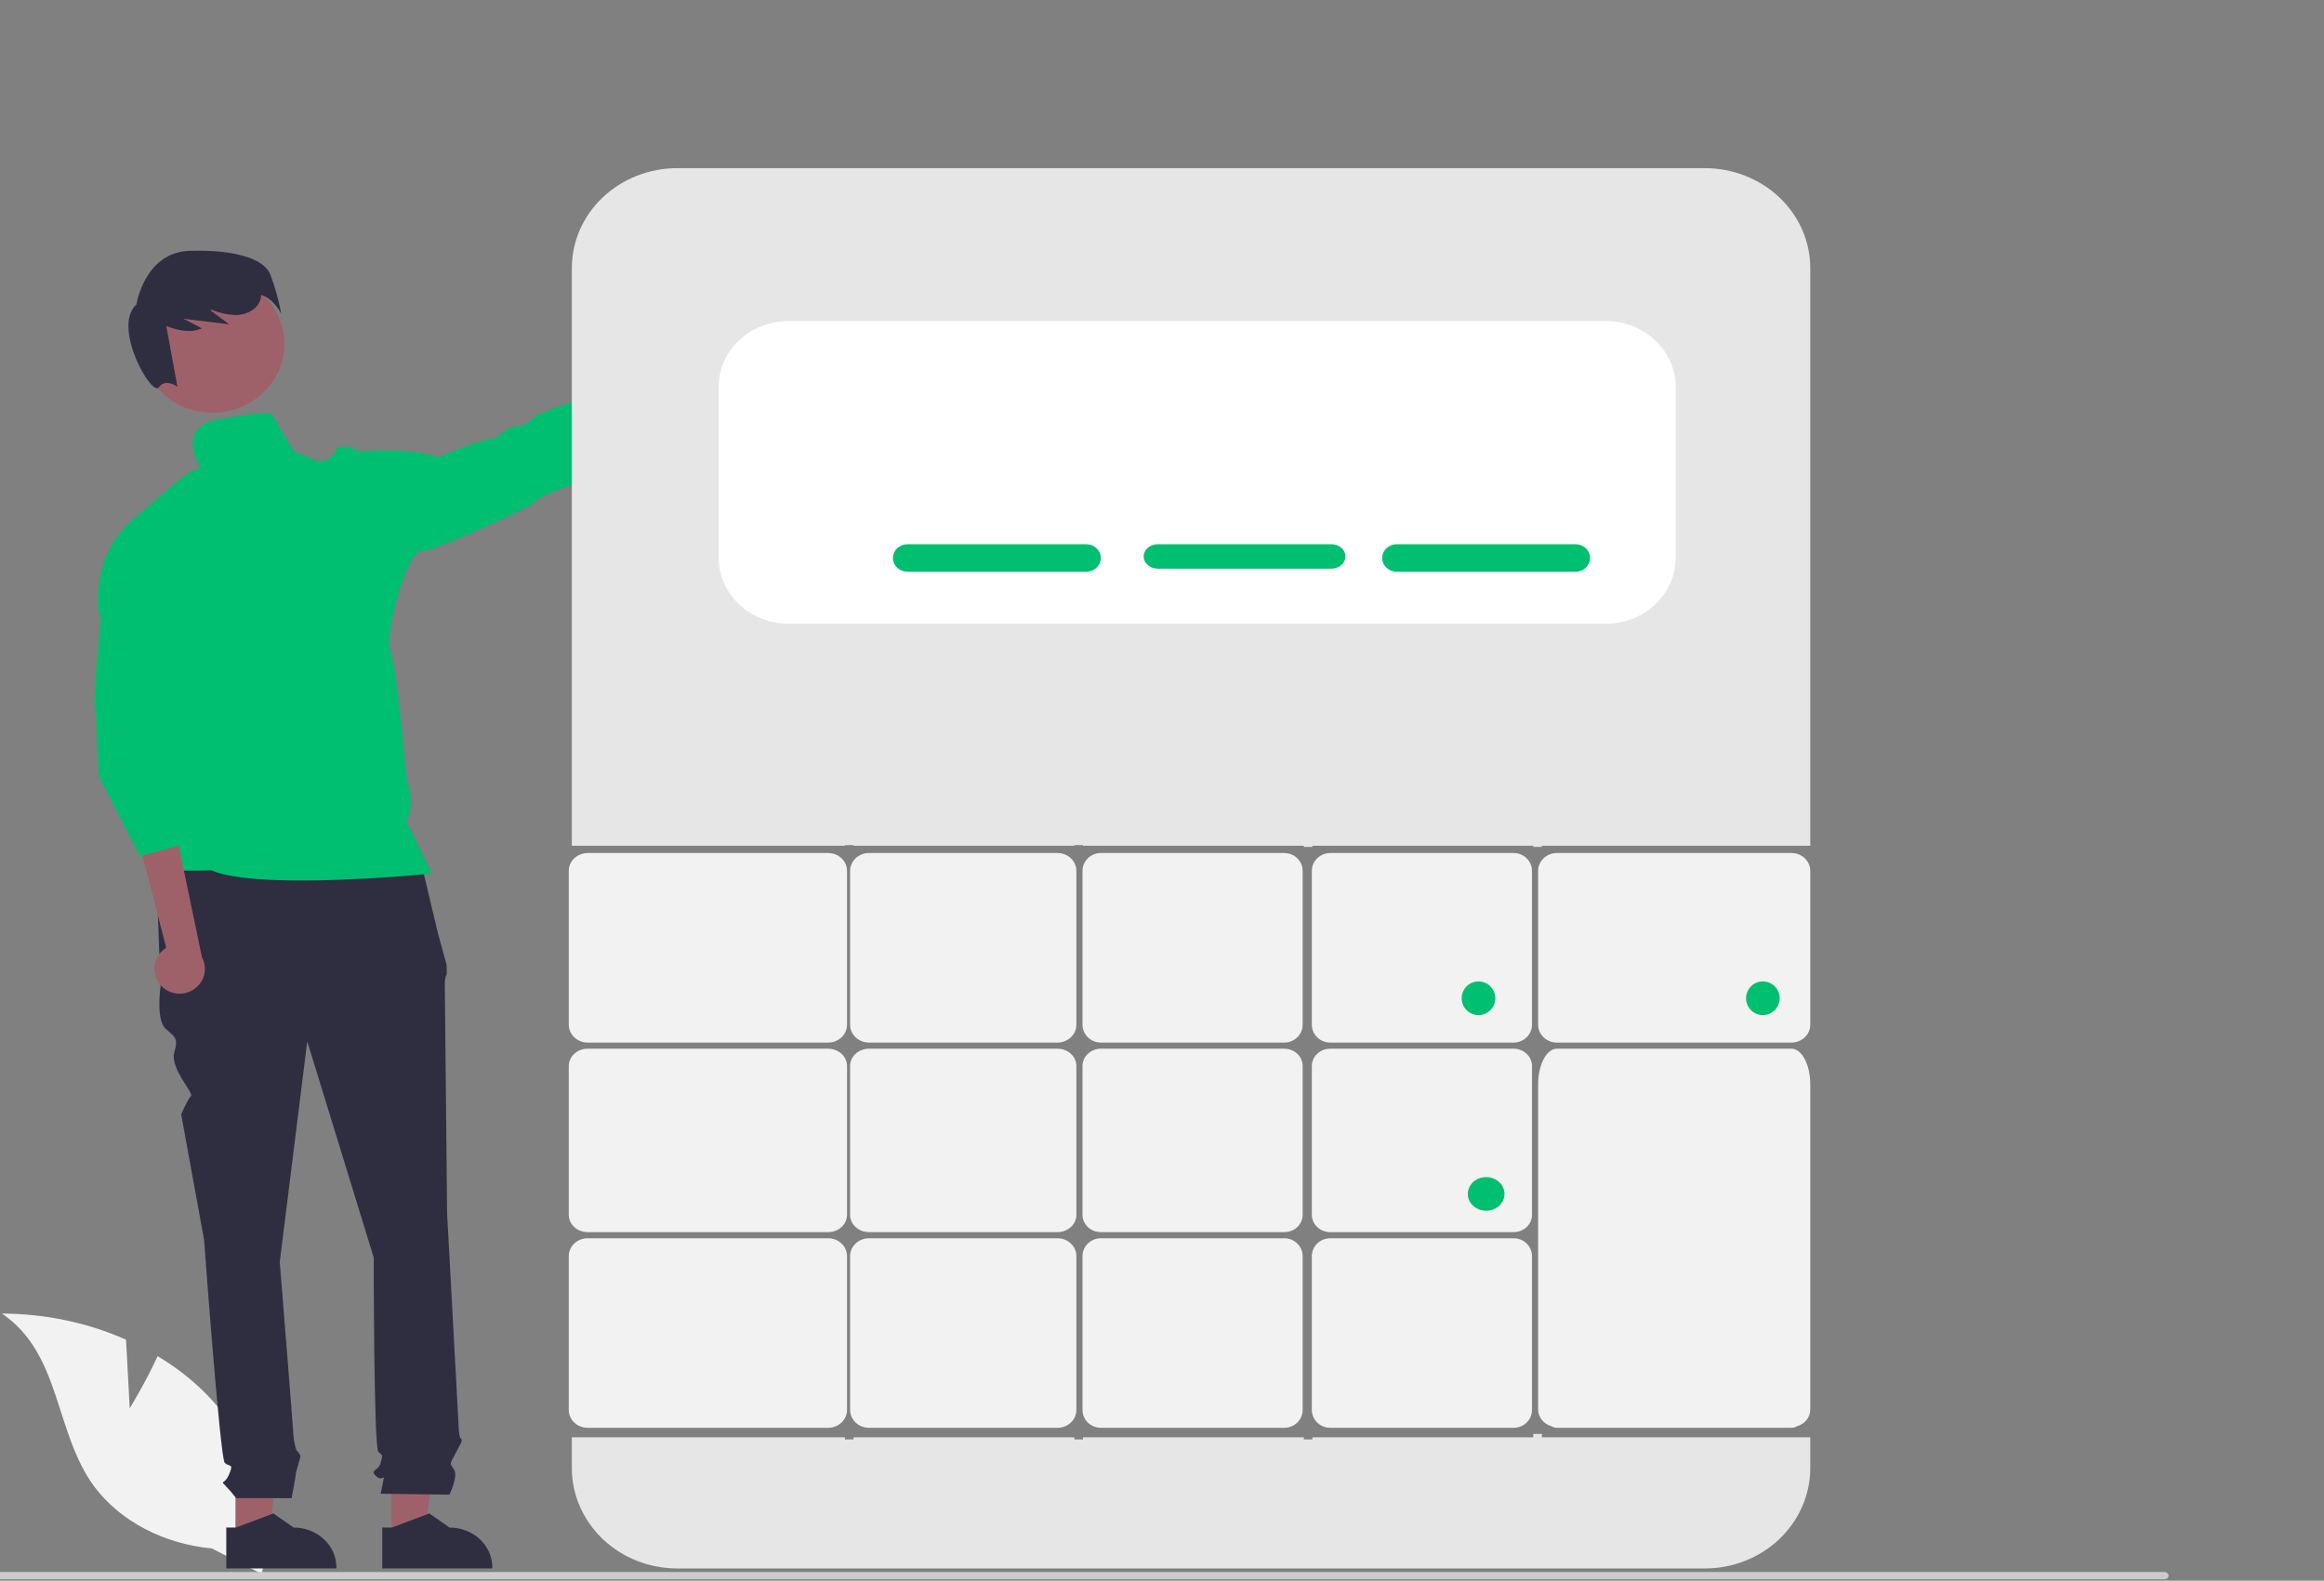 <svg width="760" height="517" viewBox="0 0 760 517" fill="none" xmlns="http://www.w3.org/2000/svg">
<rect x="0" y="0" width="760" height="517" fill="#808080" stroke="none"/>
<g clip-path="url(#clip0_62_2)">
<path d="M42.42 460.617L41.222 438.183C28.734 432.624 14.806 429.687 0.646 429.628C20.134 442.899 17.698 468.479 30.911 486.325C35.083 491.865 40.698 496.551 47.34 500.038C53.983 503.524 61.482 505.721 69.282 506.465L85.59 514.781C87.828 504.391 87.335 493.72 84.144 483.503C80.954 473.287 75.142 463.768 67.109 455.603C62.548 451.059 57.319 447.012 51.544 443.557C47.638 452.134 42.42 460.617 42.42 460.617Z" fill="#F2F2F2"/>
<path d="M77.002 503L87.843 502.999L93 462H77L77.002 503Z" fill="#9E616A"/>
<path d="M74 499.616H77.143L89.411 495L95.987 499.615H95.988C99.704 499.616 103.268 500.98 105.896 503.411C108.523 505.843 110 509.14 110 512.578V512.999L74.001 513L74 499.616Z" fill="#2F2E41"/>
<path d="M128.002 503L138.843 502.999L144 462H128L128.002 503Z" fill="#9E616A"/>
<path d="M125 499.616H128.143L140.412 495L146.987 499.615H146.988C150.704 499.616 154.267 500.98 156.895 503.411C159.523 505.843 160.999 509.14 161 512.578V512.999L125.001 513L125 499.616Z" fill="#2F2E41"/>
<path d="M137.217 280L51 282.164L52.499 322.577C52.499 322.577 51 333.402 53.999 336.288C56.998 339.175 58.497 339.175 56.998 344.227C55.498 349.279 63.42 357.529 62.458 358.455C61.496 359.381 59.247 364.433 59.247 364.433L66.744 405.567C66.744 405.567 71.992 477.011 73.491 478.454C74.991 479.897 76.49 478.454 74.991 482.062C73.491 485.671 71.992 484.227 73.491 485.671C74.82 487.048 76.071 488.494 77.24 490H95.366C95.366 490 96.733 482.784 96.733 482.062C96.733 481.34 98.232 477.011 98.232 476.288C98.232 475.567 96.907 474.291 96.907 474.291C96.449 472.824 96.139 471.318 95.983 469.794C95.983 468.351 91.484 412.783 91.484 412.783L100.481 340.619L122.223 411.34C122.223 411.34 122.223 473.402 123.723 474.846C125.222 476.288 125.222 475.567 124.472 478.454C123.723 481.34 120.724 480.619 122.972 482.784C125.222 484.948 125.971 481.34 125.222 484.948L124.472 488.557L146.963 488.866C146.963 488.866 149.962 482.784 148.463 480.619C146.963 478.454 147.053 479.045 148.882 475.502C150.712 471.959 151.462 471.238 150.711 470.515C149.962 469.794 149.962 465.956 149.962 465.956L146.214 396.907C146.214 396.907 145.464 324.021 145.464 321.855C145.407 320.741 145.621 319.63 146.087 318.609V315.67L143.215 305.257L137.217 280Z" fill="#2F2E41"/>
<path d="M234.485 122.054C234.071 123.18 233.409 124.202 232.547 125.05C231.685 125.898 230.643 126.551 229.495 126.963C228.346 127.375 227.119 127.536 225.901 127.434C224.682 127.332 223.5 126.972 222.439 126.375L185.033 157L183 142.031L219.587 114.661C220.73 112.986 222.461 111.779 224.453 111.268C226.445 110.758 228.56 110.98 230.396 111.891C232.233 112.802 233.663 114.34 234.417 116.214C235.17 118.087 235.195 120.165 234.485 122.054Z" fill="#9E616A"/>
<path d="M69.5 135C82.479 135 93 124.927 93 112.501C93 100.074 82.479 90 69.5 90C56.521 90 46 100.074 46 112.501C46 124.927 56.521 135 69.5 135Z" fill="#9E616A"/>
<path d="M88.338 89.614C86.157 84.582 76.809 81.595 62.016 82.045C47.223 82.495 44.633 99.568 44.633 99.568C36.485 106.917 49.639 129.867 51.922 126.702C54.204 123.538 58.036 126.529 58.036 126.529L54.384 106.65C58.24 108.086 62.388 109.051 66.014 107.377L60.005 104.267C64.986 104.867 69.966 105.467 74.947 106.067L68.785 101.478C68.934 101.431 69.084 101.381 69.233 101.333C71.704 102.364 74.351 102.945 77.04 103.048C80.181 103.025 83.52 101.6 84.836 98.84C85.186 98.082 85.376 97.263 85.394 96.433C89.726 97.794 92 102.705 92 102.705C91.178 98.246 89.952 93.866 88.338 89.614Z" fill="#2F2E41"/>
<path d="M88.293 135.108C83.106 135.108 79.765 135.799 71.693 137.11C56.793 139.531 65.716 153.185 65.716 153.185C65.716 153.185 66.391 152.855 64.565 153.185C62.739 153.516 56.513 158.709 56.513 158.709L45.38 168.245C28.603 180.944 32.359 200.757 32.359 200.757L56.825 224.502L46.107 272.144C46.107 272.144 50.661 279.218 48.306 282.39C45.951 285.563 69.057 284.652 69.057 284.652C85.004 291.506 141.187 285.713 141.187 285.713C140.409 283.751 132.887 268.551 132.887 268.551C136.155 263.108 133.042 255.243 133.042 255.243C133.042 255.243 129.795 218.038 127.72 212.895C125.644 207.751 133.033 179.883 137.888 180.183C142.743 180.483 174.108 165.053 174.108 165.053C174.108 165.053 173.32 163.842 183.674 159.76C189.623 157.505 195.075 154.188 199.746 149.983L204 141.788C201.956 142.548 195.056 130 195.056 130L192.047 131.106L190.304 130.62C190.304 130.62 176.702 134.353 173.922 137.075C171.141 139.796 170.207 139.036 167.696 139.646C165.185 140.257 164.874 141.958 164.086 141.768C163.297 141.578 161.896 143.879 160.797 143.579C159.697 143.279 157.342 144.49 155.775 144.79C154.208 145.09 143.075 149.633 143.075 149.633C136.186 146.271 117.51 147.632 117.51 147.632C117.51 147.632 111.399 144.159 109.667 147.632C109.2 148.617 108.452 149.455 107.509 150.045C106.566 150.636 105.468 150.954 104.344 150.964L96.895 147.892C96.462 149.416 88.336 133.528 88.293 135.108Z" fill="#01BF71"/>
<path d="M52.531 322.243C51.732 321.363 51.14 320.321 50.795 319.19C50.451 318.061 50.363 316.87 50.538 315.703C50.712 314.537 51.146 313.421 51.807 312.437C52.469 311.451 53.342 310.621 54.365 310.004L44 270L58.172 275.332L66.048 313.107C66.99 314.864 67.244 316.899 66.76 318.827C66.277 320.756 65.089 322.443 63.423 323.569C61.757 324.695 59.728 325.183 57.721 324.938C55.713 324.693 53.867 323.735 52.531 322.243Z" fill="#9E616A"/>
<path d="M33.518 194L32.241 209.969C32.241 209.969 30.654 227.512 31.069 230.756C31.485 234 32.259 253.811 32.259 253.811L45.718 280L60.967 276L60.054 263.715L60.967 275L63 265L57.917 248L60.967 242L59.429 221.859L33.518 194Z" fill="#01BF71"/>
<path d="M494.975 403H435.025C433.429 402.998 431.897 402.402 430.766 401.342C429.637 400.283 429.002 398.846 429 397.348V348.652C429.002 347.154 429.637 345.717 430.766 344.658C431.897 343.598 433.429 343.002 435.025 343H494.975C496.571 343.002 498.103 343.598 499.234 344.658C500.363 345.717 500.998 347.154 501 348.652V397.348C500.998 398.846 500.363 400.283 499.234 401.342C498.103 402.402 496.571 402.998 494.975 403Z" fill="#F2F2F2"/>
<path d="M494.975 341H435.025C433.429 340.998 431.897 340.382 430.766 339.287C429.637 338.193 429.002 336.708 429 335.16V284.84C429.002 283.292 429.637 281.807 430.766 280.713C431.897 279.618 433.429 279.002 435.025 279H494.975C496.571 279.002 498.103 279.618 499.234 280.713C500.363 281.807 500.998 283.292 501 284.84V335.16C500.998 336.708 500.363 338.193 499.234 339.287C498.103 340.382 496.571 340.998 494.975 341Z" fill="#F2F2F2"/>
<path d="M494.975 467H435.025C433.429 466.998 431.897 466.382 430.766 465.287C429.637 464.193 429.002 462.708 429 461.16V410.84C429.002 409.292 429.637 407.807 430.766 406.713C431.897 405.618 433.429 405.002 435.025 405H494.975C496.571 405.002 498.103 405.618 499.234 406.713C500.363 407.807 500.998 409.292 501 410.84V461.16C500.998 462.708 500.363 464.193 499.234 465.287C498.103 466.382 496.571 466.998 494.975 467Z" fill="#F2F2F2"/>
<path d="M419.974 467H360.026C358.428 466.998 356.897 466.382 355.767 465.287C354.637 464.193 354.002 462.708 354 461.16V410.84C354.002 409.292 354.637 407.807 355.767 406.713C356.897 405.618 358.428 405.002 360.026 405H419.974C421.572 405.002 423.103 405.618 424.233 406.713C425.363 407.807 425.998 409.292 426 410.84V461.16C425.998 462.708 425.363 464.193 424.233 465.287C423.103 466.382 421.572 466.998 419.974 467Z" fill="#F2F2F2"/>
<path d="M585.858 341H509.142C507.514 340.998 505.952 340.382 504.801 339.287C503.649 338.193 503.002 336.708 503 335.16V284.84C503.002 283.292 503.649 281.807 504.801 280.713C505.952 279.618 507.514 279.002 509.142 279H585.858C587.486 279.002 589.048 279.618 590.199 280.713C591.351 281.807 591.998 283.292 592 284.84V335.16C591.998 336.708 591.351 338.193 590.199 339.287C589.048 340.382 587.486 340.998 585.858 341Z" fill="#F2F2F2"/>
<path d="M276.302 276.611V276.424H279.128V276.611H351.338V276.424H354.163V276.611H426.372V277H429.198V276.611H501.408V277H504.233V276.611H592V87.687C592 83.394 591.109 79.144 589.375 75.178C587.642 71.213 585.103 67.609 581.9 64.574C578.698 61.538 574.898 59.131 570.714 57.488C566.53 55.846 562.046 55 557.519 55H221.481C212.336 55 203.566 58.444 197.1 64.574C190.633 70.704 187 79.018 187 87.687V276.611H276.302Z" fill="#E6E6E6"/>
<path d="M585.858 343H509.142C505.756 343 503 348.24 503 354.682V460.999C503.002 462.231 503.427 463.43 504.212 464.42C504.997 465.409 506.101 466.137 507.362 466.495C507.893 466.816 508.51 466.991 509.142 467H585.858C586.49 466.991 587.107 466.816 587.638 466.495C588.899 466.137 590.003 465.409 590.788 464.42C591.573 463.43 591.998 462.231 592 460.999V354.682C592 348.24 589.244 343 585.858 343Z" fill="#F2F2F2"/>
<path d="M270.826 467H192.174C190.537 466.998 188.968 466.382 187.81 465.287C186.653 464.193 186.002 462.708 186 461.16V410.84C186.002 409.292 186.653 407.807 187.81 406.713C188.968 405.618 190.537 405.002 192.174 405H270.826C272.463 405.002 274.032 405.618 275.19 406.713C276.347 407.807 276.998 409.292 277 410.84V461.16C276.998 462.708 276.347 464.193 275.19 465.287C274.032 466.382 272.463 466.998 270.826 467Z" fill="#F2F2F2"/>
<path d="M270.826 403H192.174C190.537 402.998 188.968 402.402 187.81 401.342C186.653 400.283 186.002 398.846 186 397.348V348.652C186.002 347.154 186.653 345.717 187.81 344.658C188.968 343.598 190.537 343.002 192.174 343H270.826C272.463 343.002 274.032 343.598 275.19 344.658C276.347 345.717 276.998 347.154 277 348.652V397.348C276.998 398.846 276.347 400.283 275.19 401.342C274.032 402.402 272.463 402.998 270.826 403Z" fill="#F2F2F2"/>
<path d="M504.233 470.1V469H501.407V470.1H429.198V470.795H426.372V470.1H354.163V470.795H351.338V470.1H279.128V470.795H276.302V470.1H187V480.136C187 488.852 190.633 497.211 197.1 503.375C203.566 509.537 212.336 513 221.481 513H557.519C566.664 513 575.434 509.537 581.9 503.375C588.367 497.211 592 488.852 592 480.136V470.1H504.233Z" fill="#E6E6E6"/>
<path d="M270.826 341H192.174C190.537 340.998 188.968 340.382 187.81 339.287C186.653 338.193 186.002 336.708 186 335.16V284.84C186.002 283.292 186.653 281.807 187.81 280.713C188.968 279.618 190.537 279.002 192.174 279H270.826C272.463 279.002 274.032 279.618 275.19 280.713C276.347 281.807 276.998 283.292 277 284.84V335.16C276.998 336.708 276.347 338.193 275.19 339.287C274.032 340.382 272.463 340.998 270.826 341Z" fill="#F2F2F2"/>
<path d="M345.807 403H284.193C282.552 402.998 280.977 402.402 279.816 401.342C278.655 400.283 278.002 398.846 278 397.348V348.652C278.002 347.154 278.655 345.717 279.816 344.658C280.977 343.598 282.552 343.002 284.193 343H345.807C347.448 343.002 349.023 343.598 350.184 344.658C351.345 345.717 351.998 347.154 352 348.652V397.348C351.998 398.846 351.345 400.283 350.184 401.342C349.023 402.402 347.448 402.998 345.807 403Z" fill="#F2F2F2"/>
<path d="M345.807 467H284.193C282.552 466.998 280.977 466.382 279.816 465.287C278.655 464.193 278.002 462.708 278 461.16V410.84C278.002 409.292 278.655 407.807 279.816 406.713C280.977 405.618 282.552 405.002 284.193 405H345.807C347.448 405.002 349.023 405.618 350.184 406.713C351.345 407.807 351.998 409.292 352 410.84V461.16C351.998 462.708 351.345 464.193 350.184 465.287C349.023 466.382 347.448 466.998 345.807 467Z" fill="#F2F2F2"/>
<path d="M419.974 341H360.026C358.428 340.998 356.897 340.382 355.767 339.287C354.637 338.193 354.002 336.708 354 335.16V284.84C354.002 283.292 354.637 281.807 355.767 280.713C356.897 279.618 358.428 279.002 360.026 279H419.974C421.572 279.002 423.103 279.618 424.233 280.713C425.363 281.807 425.998 283.292 426 284.84V335.16C425.998 336.708 425.363 338.193 424.233 339.287C423.103 340.382 421.572 340.998 419.974 341Z" fill="#F2F2F2"/>
<path d="M419.974 403H360.026C358.428 402.998 356.897 402.402 355.767 401.342C354.637 400.283 354.002 398.846 354 397.348V348.652C354.002 347.154 354.637 345.717 355.767 344.658C356.897 343.598 358.428 343.002 360.026 343H419.974C421.572 343.002 423.103 343.598 424.233 344.658C425.363 345.717 425.998 347.154 426 348.652V397.348C425.998 398.846 425.363 400.283 424.233 401.342C423.103 402.402 421.572 402.998 419.974 403Z" fill="#F2F2F2"/>
<path d="M345.807 341H284.193C282.552 340.998 280.977 340.382 279.816 339.287C278.655 338.193 278.002 336.708 278 335.16V284.84C278.002 283.292 278.655 281.807 279.816 280.713C280.977 279.618 282.552 279.002 284.193 279H345.807C347.448 279.002 349.023 279.618 350.184 280.713C351.345 281.807 351.998 283.292 352 284.84V335.16C351.998 336.708 351.345 338.193 350.184 339.287C349.023 340.382 347.448 340.998 345.807 341Z" fill="#F2F2F2"/>
<path d="M525.173 204H257.827C251.775 203.993 245.973 201.716 241.694 197.668C237.414 193.619 235.007 188.13 235 182.406V126.594C235.007 120.87 237.414 115.381 241.694 111.332C245.973 107.284 251.775 105.007 257.827 105H525.173C531.225 105.007 537.027 107.284 541.306 111.332C545.586 115.381 547.993 120.87 548 126.594V182.406C547.993 188.13 545.586 193.619 541.306 197.668C537.027 201.716 531.225 203.993 525.173 204Z" fill="white"/>
<path d="M435.352 186H378.648C377.415 186 376.233 185.579 375.361 184.828C374.49 184.078 374 183.06 374 182C374 180.94 374.49 179.922 375.361 179.172C376.233 178.421 377.415 178 378.648 178H435.352C436.585 178 437.767 178.421 438.639 179.172C439.51 179.922 440 180.94 440 182C440 183.06 439.51 184.078 438.639 184.828C437.767 185.579 436.585 186 435.352 186Z" fill="#01BF71"/>
<path d="M515.212 187H456.788C455.519 187 454.301 186.526 453.403 185.682C452.504 184.838 452 183.693 452 182.5C452 181.307 452.504 180.162 453.403 179.318C454.301 178.474 455.519 178 456.788 178H515.212C516.481 178 517.699 178.474 518.597 179.318C519.496 180.162 520 181.307 520 182.5C520 183.693 519.496 184.838 518.597 185.682C517.699 186.526 516.481 187 515.212 187Z" fill="#01BF71"/>
<path d="M355.212 187H296.788C295.519 187 294.301 186.526 293.403 185.682C292.504 184.838 292 183.693 292 182.5C292 181.307 292.504 180.162 293.403 179.318C294.301 178.474 295.519 178 296.788 178H355.212C356.481 178 357.699 178.474 358.597 179.318C359.496 180.162 360 181.307 360 182.5C360 183.693 359.496 184.838 358.597 185.682C357.699 186.526 356.481 187 355.212 187Z" fill="#01BF71"/>
<path d="M483.5 332C486.538 332 489 329.538 489 326.5C489 323.462 486.538 321 483.5 321C480.462 321 478 323.462 478 326.5C478 329.538 480.462 332 483.5 332Z" fill="#01BF71"/>
<path d="M486 396C489.314 396 492 393.538 492 390.5C492 387.462 489.314 385 486 385C482.686 385 480 387.462 480 390.5C480 393.538 482.686 396 486 396Z" fill="#01BF71"/>
<path d="M576.5 332C579.538 332 582 329.538 582 326.5C582 323.462 579.538 321 576.5 321C573.462 321 571 323.462 571 326.5C571 329.538 573.462 332 576.5 332Z" fill="#01BF71"/>
<path d="M-50.426 515.356C-50.427 515.512 -50.391 515.667 -50.319 515.812C-50.247 515.957 -50.142 516.088 -50.009 516.199C-49.877 516.309 -49.719 516.397 -49.545 516.456C-49.371 516.516 -49.185 516.546 -48.998 516.546H707.748C708.128 516.546 708.491 516.421 708.759 516.197C709.027 515.974 709.177 515.672 709.177 515.356C709.177 515.04 709.027 514.738 708.759 514.515C708.491 514.291 708.128 514.166 707.748 514.166H-48.998C-49.185 514.166 -49.372 514.196 -49.545 514.256C-49.719 514.315 -49.877 514.403 -50.009 514.514C-50.142 514.624 -50.247 514.756 -50.319 514.9C-50.391 515.045 -50.427 515.2 -50.426 515.356Z" fill="#CCCCCC"/>
</g>
<defs>
<clipPath id="clip0_62_2">
<rect width="760" height="517" fill="white"/>
</clipPath>
</defs>
</svg>
